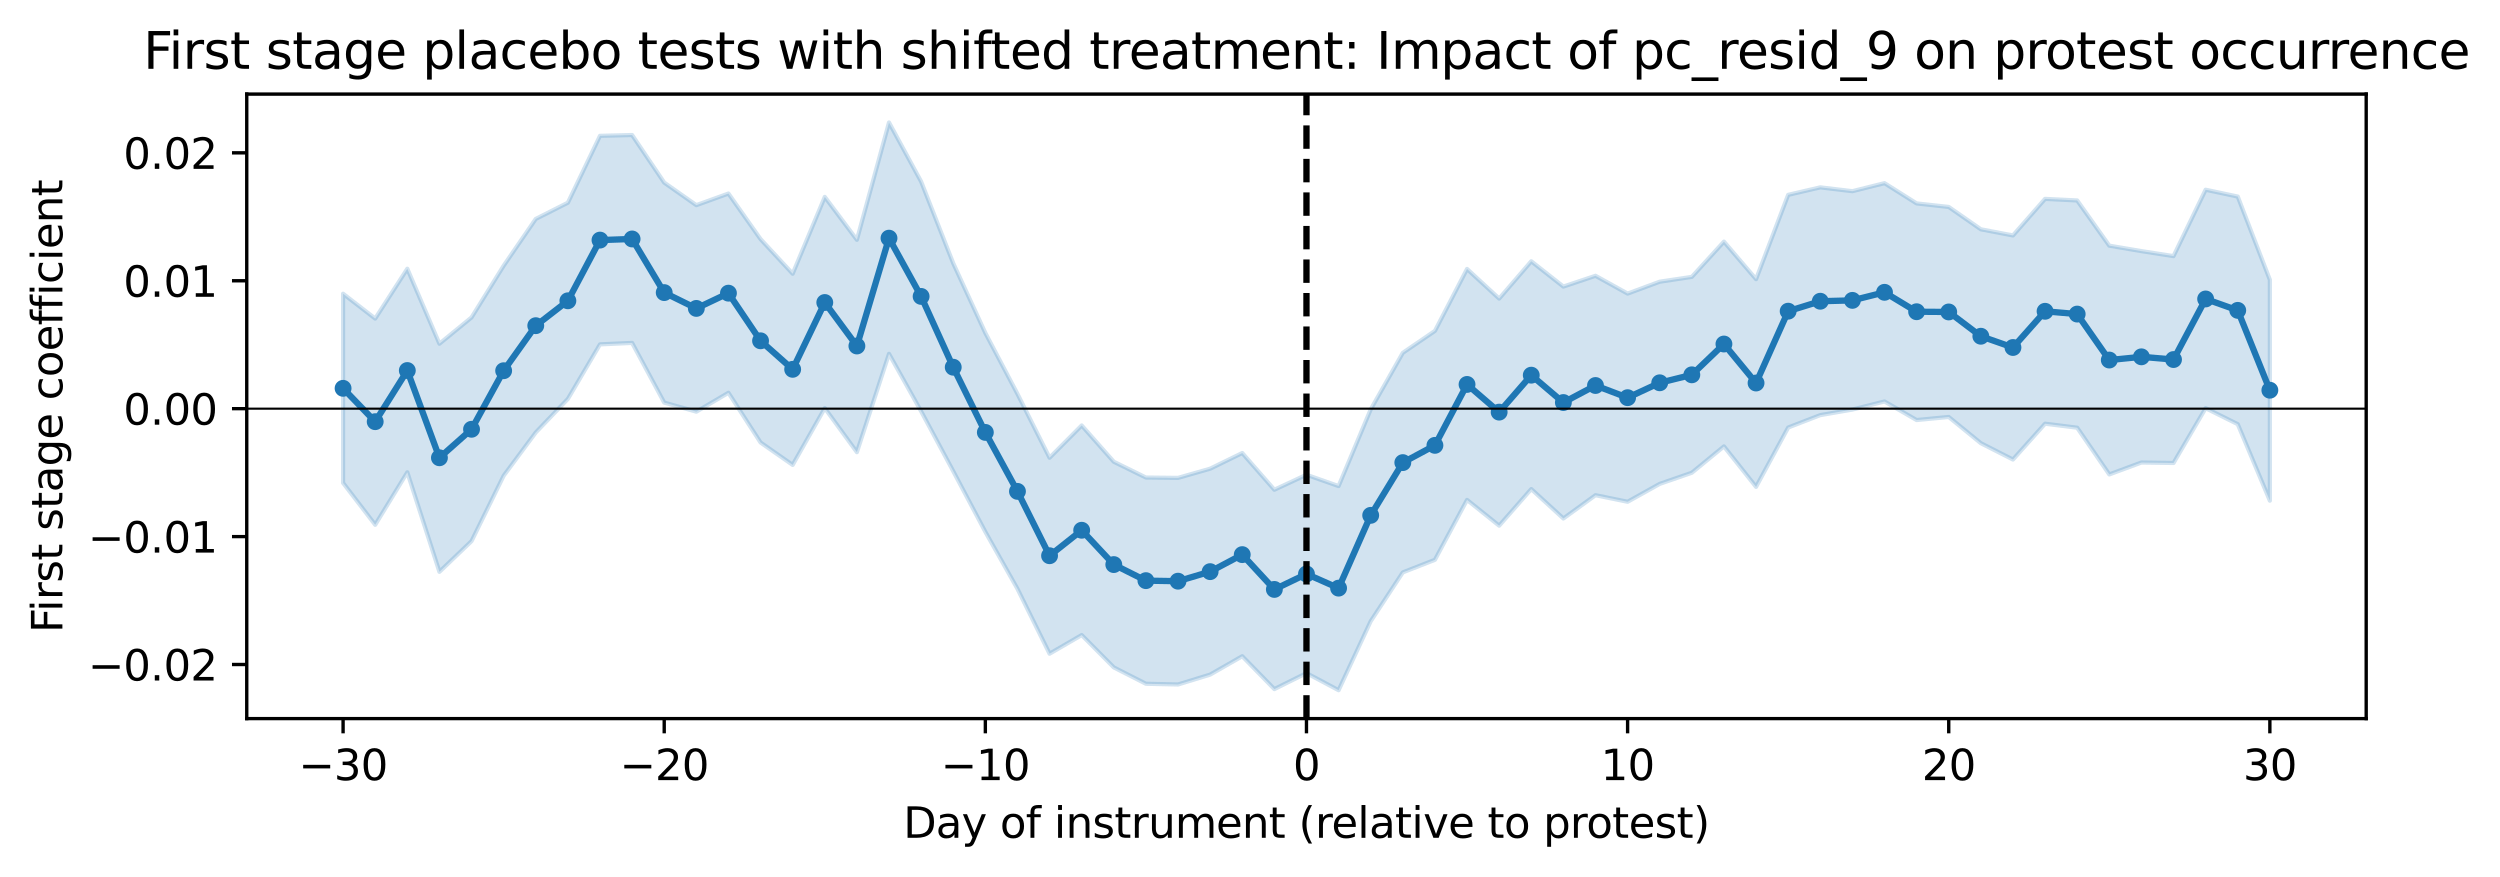 <?xml version="1.0" encoding="utf-8" standalone="no"?>
<!DOCTYPE svg PUBLIC "-//W3C//DTD SVG 1.1//EN"
  "http://www.w3.org/Graphics/SVG/1.1/DTD/svg11.dtd">
<svg xmlns:xlink="http://www.w3.org/1999/xlink" width="592.949pt" height="207.994pt" viewBox="0 0 592.949 207.994" xmlns="http://www.w3.org/2000/svg" version="1.1">
 <defs>
  <style type="text/css">*{stroke-linejoin: round; stroke-linecap: butt}</style>
 </defs>
 <g id="figure_1">
  <g id="patch_1">
   <path d="M 0 207.994
L 592.949 207.994
L 592.949 0
L 0 0
z
" style="fill: #ffffff"/>
  </g>
  <g id="axes_1">
   <g id="patch_2">
    <path d="M 58.523 170.438
L 561.213 170.438
L 561.213 22.318
L 58.523 22.318
z
" style="fill: #ffffff"/>
   </g>
   <g id="PolyCollection_1">
    <defs>
     <path id="m996051b1c8" d="M 81.373 -138.326
L 81.373 -93.459
L 88.989 -83.526
L 96.606 -95.973
L 104.223 -72.369
L 111.839 -79.654
L 119.456 -95.157
L 127.072 -105.423
L 134.689 -113.384
L 142.305 -126.316
L 149.922 -126.662
L 157.538 -112.509
L 165.155 -110.356
L 172.771 -114.834
L 180.388 -103.042
L 188.004 -97.725
L 195.621 -111.198
L 203.237 -100.748
L 210.854 -124.072
L 218.47 -110.45
L 226.087 -96.243
L 233.703 -81.852
L 241.32 -68.334
L 248.936 -52.947
L 256.553 -57.373
L 264.169 -49.7
L 271.786 -45.819
L 279.402 -45.649
L 287.019 -47.991
L 294.635 -52.35
L 302.252 -44.553
L 309.868 -48.344
L 317.485 -44.289
L 325.101 -60.648
L 332.718 -72.236
L 340.334 -75.222
L 347.951 -89.428
L 355.568 -83.316
L 363.184 -91.995
L 370.801 -85.018
L 378.417 -90.542
L 386.034 -88.985
L 393.65 -93.226
L 401.267 -95.867
L 408.883 -102.117
L 416.5 -92.52
L 424.116 -106.594
L 431.733 -109.536
L 439.349 -110.855
L 446.966 -112.774
L 454.582 -108.367
L 462.199 -109.1
L 469.815 -102.88
L 477.432 -99.002
L 485.048 -107.5
L 492.665 -106.551
L 500.281 -95.47
L 507.898 -98.293
L 515.514 -98.184
L 523.131 -111.182
L 530.747 -107.39
L 538.364 -89.247
L 538.364 -141.639
L 538.364 -141.639
L 530.747 -161.375
L 523.131 -162.994
L 515.514 -147.252
L 507.898 -148.434
L 500.281 -149.729
L 492.665 -160.45
L 485.048 -160.826
L 477.432 -152.151
L 469.815 -153.609
L 462.199 -158.911
L 454.582 -159.751
L 446.966 -164.553
L 439.349 -162.648
L 431.733 -163.557
L 424.116 -161.78
L 416.5 -141.782
L 408.883 -150.682
L 401.267 -142.323
L 393.65 -141.181
L 386.034 -138.362
L 378.417 -142.583
L 370.801 -140.026
L 363.184 -146.023
L 355.568 -137.175
L 347.951 -144.201
L 340.334 -129.511
L 332.718 -124.311
L 325.101 -110.884
L 317.485 -92.711
L 309.868 -95.388
L 302.252 -91.838
L 294.635 -100.546
L 287.019 -96.831
L 279.402 -94.65
L 271.786 -94.735
L 264.169 -98.477
L 256.553 -107.087
L 248.936 -99.428
L 241.32 -114.57
L 233.703 -129.019
L 226.087 -145.552
L 218.47 -164.933
L 210.854 -178.944
L 203.237 -151.116
L 195.621 -161.292
L 188.004 -143.072
L 180.388 -151.285
L 172.771 -162.09
L 165.155 -159.334
L 157.538 -164.685
L 149.922 -175.97
L 142.305 -175.778
L 134.689 -159.918
L 127.072 -156.076
L 119.456 -144.973
L 111.839 -132.706
L 104.223 -126.471
L 96.606 -144.254
L 88.989 -132.434
L 81.373 -138.326
z
" style="stroke: #1f77b4; stroke-opacity: 0.2"/>
    </defs>
    <g clip-path="url(#p23b97972e9)">
     <use xlink:href="#m996051b1c8" x="0" y="207.994" style="fill: #1f77b4; fill-opacity: 0.2; stroke: #1f77b4; stroke-opacity: 0.2"/>
    </g>
   </g>
   <g id="matplotlib.axis_1">
    <g id="xtick_1">
     <g id="line2d_1">
      <defs>
       <path id="m1688432ebb" d="M 0 0
L 0 3.5
" style="stroke: #000000; stroke-width: 0.8"/>
      </defs>
      <g>
       <use xlink:href="#m1688432ebb" x="81.373" y="170.438" style="stroke: #000000; stroke-width: 0.8"/>
      </g>
     </g>
     <g id="text_1">
      <!-- −30 -->
      <g transform="translate(70.821 185.037) scale(0.1 -0.1)">
       <defs>
        <path id="DejaVuSans-2212" d="M 678 2272
L 4684 2272
L 4684 1741
L 678 1741
L 678 2272
z
" transform="scale(0.016)"/>
        <path id="DejaVuSans-33" d="M 2597 2516
Q 3050 2419 3304 2112
Q 3559 1806 3559 1356
Q 3559 666 3084 287
Q 2609 -91 1734 -91
Q 1441 -91 1130 -33
Q 819 25 488 141
L 488 750
Q 750 597 1062 519
Q 1375 441 1716 441
Q 2309 441 2620 675
Q 2931 909 2931 1356
Q 2931 1769 2642 2001
Q 2353 2234 1838 2234
L 1294 2234
L 1294 2753
L 1863 2753
Q 2328 2753 2575 2939
Q 2822 3125 2822 3475
Q 2822 3834 2567 4026
Q 2313 4219 1838 4219
Q 1578 4219 1281 4162
Q 984 4106 628 3988
L 628 4550
Q 988 4650 1302 4700
Q 1616 4750 1894 4750
Q 2613 4750 3031 4423
Q 3450 4097 3450 3541
Q 3450 3153 3228 2886
Q 3006 2619 2597 2516
z
" transform="scale(0.016)"/>
        <path id="DejaVuSans-30" d="M 2034 4250
Q 1547 4250 1301 3770
Q 1056 3291 1056 2328
Q 1056 1369 1301 889
Q 1547 409 2034 409
Q 2525 409 2770 889
Q 3016 1369 3016 2328
Q 3016 3291 2770 3770
Q 2525 4250 2034 4250
z
M 2034 4750
Q 2819 4750 3233 4129
Q 3647 3509 3647 2328
Q 3647 1150 3233 529
Q 2819 -91 2034 -91
Q 1250 -91 836 529
Q 422 1150 422 2328
Q 422 3509 836 4129
Q 1250 4750 2034 4750
z
" transform="scale(0.016)"/>
       </defs>
       <use xlink:href="#DejaVuSans-2212"/>
       <use xlink:href="#DejaVuSans-33" x="83.789"/>
       <use xlink:href="#DejaVuSans-30" x="147.412"/>
      </g>
     </g>
    </g>
    <g id="xtick_2">
     <g id="line2d_2">
      <g>
       <use xlink:href="#m1688432ebb" x="157.538" y="170.438" style="stroke: #000000; stroke-width: 0.8"/>
      </g>
     </g>
     <g id="text_2">
      <!-- −20 -->
      <g transform="translate(146.986 185.037) scale(0.1 -0.1)">
       <defs>
        <path id="DejaVuSans-32" d="M 1228 531
L 3431 531
L 3431 0
L 469 0
L 469 531
Q 828 903 1448 1529
Q 2069 2156 2228 2338
Q 2531 2678 2651 2914
Q 2772 3150 2772 3378
Q 2772 3750 2511 3984
Q 2250 4219 1831 4219
Q 1534 4219 1204 4116
Q 875 4013 500 3803
L 500 4441
Q 881 4594 1212 4672
Q 1544 4750 1819 4750
Q 2544 4750 2975 4387
Q 3406 4025 3406 3419
Q 3406 3131 3298 2873
Q 3191 2616 2906 2266
Q 2828 2175 2409 1742
Q 1991 1309 1228 531
z
" transform="scale(0.016)"/>
       </defs>
       <use xlink:href="#DejaVuSans-2212"/>
       <use xlink:href="#DejaVuSans-32" x="83.789"/>
       <use xlink:href="#DejaVuSans-30" x="147.412"/>
      </g>
     </g>
    </g>
    <g id="xtick_3">
     <g id="line2d_3">
      <g>
       <use xlink:href="#m1688432ebb" x="233.703" y="170.438" style="stroke: #000000; stroke-width: 0.8"/>
      </g>
     </g>
     <g id="text_3">
      <!-- −10 -->
      <g transform="translate(223.151 185.037) scale(0.1 -0.1)">
       <defs>
        <path id="DejaVuSans-31" d="M 794 531
L 1825 531
L 1825 4091
L 703 3866
L 703 4441
L 1819 4666
L 2450 4666
L 2450 531
L 3481 531
L 3481 0
L 794 0
L 794 531
z
" transform="scale(0.016)"/>
       </defs>
       <use xlink:href="#DejaVuSans-2212"/>
       <use xlink:href="#DejaVuSans-31" x="83.789"/>
       <use xlink:href="#DejaVuSans-30" x="147.412"/>
      </g>
     </g>
    </g>
    <g id="xtick_4">
     <g id="line2d_4">
      <g>
       <use xlink:href="#m1688432ebb" x="309.868" y="170.438" style="stroke: #000000; stroke-width: 0.8"/>
      </g>
     </g>
     <g id="text_4">
      <!-- 0 -->
      <g transform="translate(306.687 185.037) scale(0.1 -0.1)">
       <use xlink:href="#DejaVuSans-30"/>
      </g>
     </g>
    </g>
    <g id="xtick_5">
     <g id="line2d_5">
      <g>
       <use xlink:href="#m1688432ebb" x="386.034" y="170.438" style="stroke: #000000; stroke-width: 0.8"/>
      </g>
     </g>
     <g id="text_5">
      <!-- 10 -->
      <g transform="translate(379.671 185.037) scale(0.1 -0.1)">
       <use xlink:href="#DejaVuSans-31"/>
       <use xlink:href="#DejaVuSans-30" x="63.623"/>
      </g>
     </g>
    </g>
    <g id="xtick_6">
     <g id="line2d_6">
      <g>
       <use xlink:href="#m1688432ebb" x="462.199" y="170.438" style="stroke: #000000; stroke-width: 0.8"/>
      </g>
     </g>
     <g id="text_6">
      <!-- 20 -->
      <g transform="translate(455.836 185.037) scale(0.1 -0.1)">
       <use xlink:href="#DejaVuSans-32"/>
       <use xlink:href="#DejaVuSans-30" x="63.623"/>
      </g>
     </g>
    </g>
    <g id="xtick_7">
     <g id="line2d_7">
      <g>
       <use xlink:href="#m1688432ebb" x="538.364" y="170.438" style="stroke: #000000; stroke-width: 0.8"/>
      </g>
     </g>
     <g id="text_7">
      <!-- 30 -->
      <g transform="translate(532.001 185.037) scale(0.1 -0.1)">
       <use xlink:href="#DejaVuSans-33"/>
       <use xlink:href="#DejaVuSans-30" x="63.623"/>
      </g>
     </g>
    </g>
    <g id="text_8">
     <!-- Day of instrument (relative to protest) -->
     <g transform="translate(214.25 198.715) scale(0.1 -0.1)">
      <defs>
       <path id="DejaVuSans-44" d="M 1259 4147
L 1259 519
L 2022 519
Q 2988 519 3436 956
Q 3884 1394 3884 2338
Q 3884 3275 3436 3711
Q 2988 4147 2022 4147
L 1259 4147
z
M 628 4666
L 1925 4666
Q 3281 4666 3915 4102
Q 4550 3538 4550 2338
Q 4550 1131 3912 565
Q 3275 0 1925 0
L 628 0
L 628 4666
z
" transform="scale(0.016)"/>
       <path id="DejaVuSans-61" d="M 2194 1759
Q 1497 1759 1228 1600
Q 959 1441 959 1056
Q 959 750 1161 570
Q 1363 391 1709 391
Q 2188 391 2477 730
Q 2766 1069 2766 1631
L 2766 1759
L 2194 1759
z
M 3341 1997
L 3341 0
L 2766 0
L 2766 531
Q 2569 213 2275 61
Q 1981 -91 1556 -91
Q 1019 -91 701 211
Q 384 513 384 1019
Q 384 1609 779 1909
Q 1175 2209 1959 2209
L 2766 2209
L 2766 2266
Q 2766 2663 2505 2880
Q 2244 3097 1772 3097
Q 1472 3097 1187 3025
Q 903 2953 641 2809
L 641 3341
Q 956 3463 1253 3523
Q 1550 3584 1831 3584
Q 2591 3584 2966 3190
Q 3341 2797 3341 1997
z
" transform="scale(0.016)"/>
       <path id="DejaVuSans-79" d="M 2059 -325
Q 1816 -950 1584 -1140
Q 1353 -1331 966 -1331
L 506 -1331
L 506 -850
L 844 -850
Q 1081 -850 1212 -737
Q 1344 -625 1503 -206
L 1606 56
L 191 3500
L 800 3500
L 1894 763
L 2988 3500
L 3597 3500
L 2059 -325
z
" transform="scale(0.016)"/>
       <path id="DejaVuSans-20" transform="scale(0.016)"/>
       <path id="DejaVuSans-6f" d="M 1959 3097
Q 1497 3097 1228 2736
Q 959 2375 959 1747
Q 959 1119 1226 758
Q 1494 397 1959 397
Q 2419 397 2687 759
Q 2956 1122 2956 1747
Q 2956 2369 2687 2733
Q 2419 3097 1959 3097
z
M 1959 3584
Q 2709 3584 3137 3096
Q 3566 2609 3566 1747
Q 3566 888 3137 398
Q 2709 -91 1959 -91
Q 1206 -91 779 398
Q 353 888 353 1747
Q 353 2609 779 3096
Q 1206 3584 1959 3584
z
" transform="scale(0.016)"/>
       <path id="DejaVuSans-66" d="M 2375 4863
L 2375 4384
L 1825 4384
Q 1516 4384 1395 4259
Q 1275 4134 1275 3809
L 1275 3500
L 2222 3500
L 2222 3053
L 1275 3053
L 1275 0
L 697 0
L 697 3053
L 147 3053
L 147 3500
L 697 3500
L 697 3744
Q 697 4328 969 4595
Q 1241 4863 1831 4863
L 2375 4863
z
" transform="scale(0.016)"/>
       <path id="DejaVuSans-69" d="M 603 3500
L 1178 3500
L 1178 0
L 603 0
L 603 3500
z
M 603 4863
L 1178 4863
L 1178 4134
L 603 4134
L 603 4863
z
" transform="scale(0.016)"/>
       <path id="DejaVuSans-6e" d="M 3513 2113
L 3513 0
L 2938 0
L 2938 2094
Q 2938 2591 2744 2837
Q 2550 3084 2163 3084
Q 1697 3084 1428 2787
Q 1159 2491 1159 1978
L 1159 0
L 581 0
L 581 3500
L 1159 3500
L 1159 2956
Q 1366 3272 1645 3428
Q 1925 3584 2291 3584
Q 2894 3584 3203 3211
Q 3513 2838 3513 2113
z
" transform="scale(0.016)"/>
       <path id="DejaVuSans-73" d="M 2834 3397
L 2834 2853
Q 2591 2978 2328 3040
Q 2066 3103 1784 3103
Q 1356 3103 1142 2972
Q 928 2841 928 2578
Q 928 2378 1081 2264
Q 1234 2150 1697 2047
L 1894 2003
Q 2506 1872 2764 1633
Q 3022 1394 3022 966
Q 3022 478 2636 193
Q 2250 -91 1575 -91
Q 1294 -91 989 -36
Q 684 19 347 128
L 347 722
Q 666 556 975 473
Q 1284 391 1588 391
Q 1994 391 2212 530
Q 2431 669 2431 922
Q 2431 1156 2273 1281
Q 2116 1406 1581 1522
L 1381 1569
Q 847 1681 609 1914
Q 372 2147 372 2553
Q 372 3047 722 3315
Q 1072 3584 1716 3584
Q 2034 3584 2315 3537
Q 2597 3491 2834 3397
z
" transform="scale(0.016)"/>
       <path id="DejaVuSans-74" d="M 1172 4494
L 1172 3500
L 2356 3500
L 2356 3053
L 1172 3053
L 1172 1153
Q 1172 725 1289 603
Q 1406 481 1766 481
L 2356 481
L 2356 0
L 1766 0
Q 1100 0 847 248
Q 594 497 594 1153
L 594 3053
L 172 3053
L 172 3500
L 594 3500
L 594 4494
L 1172 4494
z
" transform="scale(0.016)"/>
       <path id="DejaVuSans-72" d="M 2631 2963
Q 2534 3019 2420 3045
Q 2306 3072 2169 3072
Q 1681 3072 1420 2755
Q 1159 2438 1159 1844
L 1159 0
L 581 0
L 581 3500
L 1159 3500
L 1159 2956
Q 1341 3275 1631 3429
Q 1922 3584 2338 3584
Q 2397 3584 2469 3576
Q 2541 3569 2628 3553
L 2631 2963
z
" transform="scale(0.016)"/>
       <path id="DejaVuSans-75" d="M 544 1381
L 544 3500
L 1119 3500
L 1119 1403
Q 1119 906 1312 657
Q 1506 409 1894 409
Q 2359 409 2629 706
Q 2900 1003 2900 1516
L 2900 3500
L 3475 3500
L 3475 0
L 2900 0
L 2900 538
Q 2691 219 2414 64
Q 2138 -91 1772 -91
Q 1169 -91 856 284
Q 544 659 544 1381
z
M 1991 3584
L 1991 3584
z
" transform="scale(0.016)"/>
       <path id="DejaVuSans-6d" d="M 3328 2828
Q 3544 3216 3844 3400
Q 4144 3584 4550 3584
Q 5097 3584 5394 3201
Q 5691 2819 5691 2113
L 5691 0
L 5113 0
L 5113 2094
Q 5113 2597 4934 2840
Q 4756 3084 4391 3084
Q 3944 3084 3684 2787
Q 3425 2491 3425 1978
L 3425 0
L 2847 0
L 2847 2094
Q 2847 2600 2669 2842
Q 2491 3084 2119 3084
Q 1678 3084 1418 2786
Q 1159 2488 1159 1978
L 1159 0
L 581 0
L 581 3500
L 1159 3500
L 1159 2956
Q 1356 3278 1631 3431
Q 1906 3584 2284 3584
Q 2666 3584 2933 3390
Q 3200 3197 3328 2828
z
" transform="scale(0.016)"/>
       <path id="DejaVuSans-65" d="M 3597 1894
L 3597 1613
L 953 1613
Q 991 1019 1311 708
Q 1631 397 2203 397
Q 2534 397 2845 478
Q 3156 559 3463 722
L 3463 178
Q 3153 47 2828 -22
Q 2503 -91 2169 -91
Q 1331 -91 842 396
Q 353 884 353 1716
Q 353 2575 817 3079
Q 1281 3584 2069 3584
Q 2775 3584 3186 3129
Q 3597 2675 3597 1894
z
M 3022 2063
Q 3016 2534 2758 2815
Q 2500 3097 2075 3097
Q 1594 3097 1305 2825
Q 1016 2553 972 2059
L 3022 2063
z
" transform="scale(0.016)"/>
       <path id="DejaVuSans-28" d="M 1984 4856
Q 1566 4138 1362 3434
Q 1159 2731 1159 2009
Q 1159 1288 1364 580
Q 1569 -128 1984 -844
L 1484 -844
Q 1016 -109 783 600
Q 550 1309 550 2009
Q 550 2706 781 3412
Q 1013 4119 1484 4856
L 1984 4856
z
" transform="scale(0.016)"/>
       <path id="DejaVuSans-6c" d="M 603 4863
L 1178 4863
L 1178 0
L 603 0
L 603 4863
z
" transform="scale(0.016)"/>
       <path id="DejaVuSans-76" d="M 191 3500
L 800 3500
L 1894 563
L 2988 3500
L 3597 3500
L 2284 0
L 1503 0
L 191 3500
z
" transform="scale(0.016)"/>
       <path id="DejaVuSans-70" d="M 1159 525
L 1159 -1331
L 581 -1331
L 581 3500
L 1159 3500
L 1159 2969
Q 1341 3281 1617 3432
Q 1894 3584 2278 3584
Q 2916 3584 3314 3078
Q 3713 2572 3713 1747
Q 3713 922 3314 415
Q 2916 -91 2278 -91
Q 1894 -91 1617 61
Q 1341 213 1159 525
z
M 3116 1747
Q 3116 2381 2855 2742
Q 2594 3103 2138 3103
Q 1681 3103 1420 2742
Q 1159 2381 1159 1747
Q 1159 1113 1420 752
Q 1681 391 2138 391
Q 2594 391 2855 752
Q 3116 1113 3116 1747
z
" transform="scale(0.016)"/>
       <path id="DejaVuSans-29" d="M 513 4856
L 1013 4856
Q 1481 4119 1714 3412
Q 1947 2706 1947 2009
Q 1947 1309 1714 600
Q 1481 -109 1013 -844
L 513 -844
Q 928 -128 1133 580
Q 1338 1288 1338 2009
Q 1338 2731 1133 3434
Q 928 4138 513 4856
z
" transform="scale(0.016)"/>
      </defs>
      <use xlink:href="#DejaVuSans-44"/>
      <use xlink:href="#DejaVuSans-61" x="77.002"/>
      <use xlink:href="#DejaVuSans-79" x="138.281"/>
      <use xlink:href="#DejaVuSans-20" x="197.461"/>
      <use xlink:href="#DejaVuSans-6f" x="229.248"/>
      <use xlink:href="#DejaVuSans-66" x="290.43"/>
      <use xlink:href="#DejaVuSans-20" x="325.635"/>
      <use xlink:href="#DejaVuSans-69" x="357.422"/>
      <use xlink:href="#DejaVuSans-6e" x="385.205"/>
      <use xlink:href="#DejaVuSans-73" x="448.584"/>
      <use xlink:href="#DejaVuSans-74" x="500.684"/>
      <use xlink:href="#DejaVuSans-72" x="539.893"/>
      <use xlink:href="#DejaVuSans-75" x="581.006"/>
      <use xlink:href="#DejaVuSans-6d" x="644.385"/>
      <use xlink:href="#DejaVuSans-65" x="741.797"/>
      <use xlink:href="#DejaVuSans-6e" x="803.32"/>
      <use xlink:href="#DejaVuSans-74" x="866.699"/>
      <use xlink:href="#DejaVuSans-20" x="905.908"/>
      <use xlink:href="#DejaVuSans-28" x="937.695"/>
      <use xlink:href="#DejaVuSans-72" x="976.709"/>
      <use xlink:href="#DejaVuSans-65" x="1015.572"/>
      <use xlink:href="#DejaVuSans-6c" x="1077.096"/>
      <use xlink:href="#DejaVuSans-61" x="1104.879"/>
      <use xlink:href="#DejaVuSans-74" x="1166.158"/>
      <use xlink:href="#DejaVuSans-69" x="1205.367"/>
      <use xlink:href="#DejaVuSans-76" x="1233.15"/>
      <use xlink:href="#DejaVuSans-65" x="1292.33"/>
      <use xlink:href="#DejaVuSans-20" x="1353.854"/>
      <use xlink:href="#DejaVuSans-74" x="1385.641"/>
      <use xlink:href="#DejaVuSans-6f" x="1424.85"/>
      <use xlink:href="#DejaVuSans-20" x="1486.031"/>
      <use xlink:href="#DejaVuSans-70" x="1517.818"/>
      <use xlink:href="#DejaVuSans-72" x="1581.295"/>
      <use xlink:href="#DejaVuSans-6f" x="1620.158"/>
      <use xlink:href="#DejaVuSans-74" x="1681.34"/>
      <use xlink:href="#DejaVuSans-65" x="1720.549"/>
      <use xlink:href="#DejaVuSans-73" x="1782.072"/>
      <use xlink:href="#DejaVuSans-74" x="1834.172"/>
      <use xlink:href="#DejaVuSans-29" x="1873.381"/>
     </g>
    </g>
   </g>
   <g id="matplotlib.axis_2">
    <g id="ytick_1">
     <g id="line2d_8">
      <defs>
       <path id="maa6b77df28" d="M 0 0
L -3.5 0
" style="stroke: #000000; stroke-width: 0.8"/>
      </defs>
      <g>
       <use xlink:href="#maa6b77df28" x="58.523" y="157.608" style="stroke: #000000; stroke-width: 0.8"/>
      </g>
     </g>
     <g id="text_9">
      <!-- −0.02 -->
      <g transform="translate(20.878 161.407) scale(0.1 -0.1)">
       <defs>
        <path id="DejaVuSans-2e" d="M 684 794
L 1344 794
L 1344 0
L 684 0
L 684 794
z
" transform="scale(0.016)"/>
       </defs>
       <use xlink:href="#DejaVuSans-2212"/>
       <use xlink:href="#DejaVuSans-30" x="83.789"/>
       <use xlink:href="#DejaVuSans-2e" x="147.412"/>
       <use xlink:href="#DejaVuSans-30" x="179.199"/>
       <use xlink:href="#DejaVuSans-32" x="242.822"/>
      </g>
     </g>
    </g>
    <g id="ytick_2">
     <g id="line2d_9">
      <g>
       <use xlink:href="#maa6b77df28" x="58.523" y="127.269" style="stroke: #000000; stroke-width: 0.8"/>
      </g>
     </g>
     <g id="text_10">
      <!-- −0.01 -->
      <g transform="translate(20.878 131.068) scale(0.1 -0.1)">
       <use xlink:href="#DejaVuSans-2212"/>
       <use xlink:href="#DejaVuSans-30" x="83.789"/>
       <use xlink:href="#DejaVuSans-2e" x="147.412"/>
       <use xlink:href="#DejaVuSans-30" x="179.199"/>
       <use xlink:href="#DejaVuSans-31" x="242.822"/>
      </g>
     </g>
    </g>
    <g id="ytick_3">
     <g id="line2d_10">
      <g>
       <use xlink:href="#maa6b77df28" x="58.523" y="96.929" style="stroke: #000000; stroke-width: 0.8"/>
      </g>
     </g>
     <g id="text_11">
      <!-- 0.00 -->
      <g transform="translate(29.258 100.728) scale(0.1 -0.1)">
       <use xlink:href="#DejaVuSans-30"/>
       <use xlink:href="#DejaVuSans-2e" x="63.623"/>
       <use xlink:href="#DejaVuSans-30" x="95.41"/>
       <use xlink:href="#DejaVuSans-30" x="159.033"/>
      </g>
     </g>
    </g>
    <g id="ytick_4">
     <g id="line2d_11">
      <g>
       <use xlink:href="#maa6b77df28" x="58.523" y="66.59" style="stroke: #000000; stroke-width: 0.8"/>
      </g>
     </g>
     <g id="text_12">
      <!-- 0.01 -->
      <g transform="translate(29.258 70.389) scale(0.1 -0.1)">
       <use xlink:href="#DejaVuSans-30"/>
       <use xlink:href="#DejaVuSans-2e" x="63.623"/>
       <use xlink:href="#DejaVuSans-30" x="95.41"/>
       <use xlink:href="#DejaVuSans-31" x="159.033"/>
      </g>
     </g>
    </g>
    <g id="ytick_5">
     <g id="line2d_12">
      <g>
       <use xlink:href="#maa6b77df28" x="58.523" y="36.25" style="stroke: #000000; stroke-width: 0.8"/>
      </g>
     </g>
     <g id="text_13">
      <!-- 0.02 -->
      <g transform="translate(29.258 40.05) scale(0.1 -0.1)">
       <use xlink:href="#DejaVuSans-30"/>
       <use xlink:href="#DejaVuSans-2e" x="63.623"/>
       <use xlink:href="#DejaVuSans-30" x="95.41"/>
       <use xlink:href="#DejaVuSans-32" x="159.033"/>
      </g>
     </g>
    </g>
    <g id="text_14">
     <!-- First stage coefficient -->
     <g transform="translate(14.798 150.097) rotate(-90) scale(0.1 -0.1)">
      <defs>
       <path id="DejaVuSans-46" d="M 628 4666
L 3309 4666
L 3309 4134
L 1259 4134
L 1259 2759
L 3109 2759
L 3109 2228
L 1259 2228
L 1259 0
L 628 0
L 628 4666
z
" transform="scale(0.016)"/>
       <path id="DejaVuSans-67" d="M 2906 1791
Q 2906 2416 2648 2759
Q 2391 3103 1925 3103
Q 1463 3103 1205 2759
Q 947 2416 947 1791
Q 947 1169 1205 825
Q 1463 481 1925 481
Q 2391 481 2648 825
Q 2906 1169 2906 1791
z
M 3481 434
Q 3481 -459 3084 -895
Q 2688 -1331 1869 -1331
Q 1566 -1331 1297 -1286
Q 1028 -1241 775 -1147
L 775 -588
Q 1028 -725 1275 -790
Q 1522 -856 1778 -856
Q 2344 -856 2625 -561
Q 2906 -266 2906 331
L 2906 616
Q 2728 306 2450 153
Q 2172 0 1784 0
Q 1141 0 747 490
Q 353 981 353 1791
Q 353 2603 747 3093
Q 1141 3584 1784 3584
Q 2172 3584 2450 3431
Q 2728 3278 2906 2969
L 2906 3500
L 3481 3500
L 3481 434
z
" transform="scale(0.016)"/>
       <path id="DejaVuSans-63" d="M 3122 3366
L 3122 2828
Q 2878 2963 2633 3030
Q 2388 3097 2138 3097
Q 1578 3097 1268 2742
Q 959 2388 959 1747
Q 959 1106 1268 751
Q 1578 397 2138 397
Q 2388 397 2633 464
Q 2878 531 3122 666
L 3122 134
Q 2881 22 2623 -34
Q 2366 -91 2075 -91
Q 1284 -91 818 406
Q 353 903 353 1747
Q 353 2603 823 3093
Q 1294 3584 2113 3584
Q 2378 3584 2631 3529
Q 2884 3475 3122 3366
z
" transform="scale(0.016)"/>
      </defs>
      <use xlink:href="#DejaVuSans-46"/>
      <use xlink:href="#DejaVuSans-69" x="50.27"/>
      <use xlink:href="#DejaVuSans-72" x="78.053"/>
      <use xlink:href="#DejaVuSans-73" x="119.166"/>
      <use xlink:href="#DejaVuSans-74" x="171.266"/>
      <use xlink:href="#DejaVuSans-20" x="210.475"/>
      <use xlink:href="#DejaVuSans-73" x="242.262"/>
      <use xlink:href="#DejaVuSans-74" x="294.361"/>
      <use xlink:href="#DejaVuSans-61" x="333.57"/>
      <use xlink:href="#DejaVuSans-67" x="394.85"/>
      <use xlink:href="#DejaVuSans-65" x="458.326"/>
      <use xlink:href="#DejaVuSans-20" x="519.85"/>
      <use xlink:href="#DejaVuSans-63" x="551.637"/>
      <use xlink:href="#DejaVuSans-6f" x="606.617"/>
      <use xlink:href="#DejaVuSans-65" x="667.799"/>
      <use xlink:href="#DejaVuSans-66" x="729.322"/>
      <use xlink:href="#DejaVuSans-66" x="764.527"/>
      <use xlink:href="#DejaVuSans-69" x="799.732"/>
      <use xlink:href="#DejaVuSans-63" x="827.516"/>
      <use xlink:href="#DejaVuSans-69" x="882.496"/>
      <use xlink:href="#DejaVuSans-65" x="910.279"/>
      <use xlink:href="#DejaVuSans-6e" x="971.803"/>
      <use xlink:href="#DejaVuSans-74" x="1035.182"/>
     </g>
    </g>
   </g>
   <g id="line2d_13">
    <path d="M 81.373 92.102
L 88.989 100.014
L 96.606 87.881
L 104.223 108.574
L 111.839 101.815
L 119.456 87.929
L 127.072 77.245
L 134.689 71.343
L 142.305 56.947
L 149.922 56.678
L 157.538 69.397
L 165.155 73.149
L 172.771 69.533
L 180.388 80.831
L 188.004 87.596
L 195.621 71.749
L 203.237 82.062
L 210.854 56.487
L 218.47 70.303
L 226.087 87.097
L 233.703 102.559
L 241.32 116.543
L 248.936 131.807
L 256.553 125.765
L 264.169 133.906
L 271.786 137.718
L 279.402 137.845
L 287.019 135.583
L 294.635 131.546
L 302.252 139.799
L 309.868 136.129
L 317.485 139.494
L 325.101 122.228
L 332.718 109.721
L 340.334 105.628
L 347.951 91.18
L 355.568 97.749
L 363.184 88.985
L 370.801 95.473
L 378.417 91.432
L 386.034 94.321
L 393.65 90.791
L 401.267 88.899
L 408.883 81.595
L 416.5 90.844
L 424.116 73.807
L 431.733 71.448
L 439.349 71.243
L 446.966 69.331
L 454.582 73.936
L 462.199 73.989
L 469.815 79.75
L 477.432 82.418
L 485.048 73.831
L 492.665 74.494
L 500.281 85.395
L 507.898 84.631
L 515.514 85.277
L 523.131 70.907
L 530.747 73.612
L 538.364 92.551
" clip-path="url(#p23b97972e9)" style="fill: none; stroke: #1f77b4; stroke-width: 1.5; stroke-linecap: square"/>
    <defs>
     <path id="mdb2a7c962b" d="M 0 1.5
C 0.398 1.5 0.779 1.342 1.061 1.061
C 1.342 0.779 1.5 0.398 1.5 0
C 1.5 -0.398 1.342 -0.779 1.061 -1.061
C 0.779 -1.342 0.398 -1.5 0 -1.5
C -0.398 -1.5 -0.779 -1.342 -1.061 -1.061
C -1.342 -0.779 -1.5 -0.398 -1.5 0
C -1.5 0.398 -1.342 0.779 -1.061 1.061
C -0.779 1.342 -0.398 1.5 0 1.5
z
" style="stroke: #1f77b4"/>
    </defs>
    <g clip-path="url(#p23b97972e9)">
     <use xlink:href="#mdb2a7c962b" x="81.373" y="92.102" style="fill: #1f77b4; stroke: #1f77b4"/>
     <use xlink:href="#mdb2a7c962b" x="88.989" y="100.014" style="fill: #1f77b4; stroke: #1f77b4"/>
     <use xlink:href="#mdb2a7c962b" x="96.606" y="87.881" style="fill: #1f77b4; stroke: #1f77b4"/>
     <use xlink:href="#mdb2a7c962b" x="104.223" y="108.574" style="fill: #1f77b4; stroke: #1f77b4"/>
     <use xlink:href="#mdb2a7c962b" x="111.839" y="101.815" style="fill: #1f77b4; stroke: #1f77b4"/>
     <use xlink:href="#mdb2a7c962b" x="119.456" y="87.929" style="fill: #1f77b4; stroke: #1f77b4"/>
     <use xlink:href="#mdb2a7c962b" x="127.072" y="77.245" style="fill: #1f77b4; stroke: #1f77b4"/>
     <use xlink:href="#mdb2a7c962b" x="134.689" y="71.343" style="fill: #1f77b4; stroke: #1f77b4"/>
     <use xlink:href="#mdb2a7c962b" x="142.305" y="56.947" style="fill: #1f77b4; stroke: #1f77b4"/>
     <use xlink:href="#mdb2a7c962b" x="149.922" y="56.678" style="fill: #1f77b4; stroke: #1f77b4"/>
     <use xlink:href="#mdb2a7c962b" x="157.538" y="69.397" style="fill: #1f77b4; stroke: #1f77b4"/>
     <use xlink:href="#mdb2a7c962b" x="165.155" y="73.149" style="fill: #1f77b4; stroke: #1f77b4"/>
     <use xlink:href="#mdb2a7c962b" x="172.771" y="69.533" style="fill: #1f77b4; stroke: #1f77b4"/>
     <use xlink:href="#mdb2a7c962b" x="180.388" y="80.831" style="fill: #1f77b4; stroke: #1f77b4"/>
     <use xlink:href="#mdb2a7c962b" x="188.004" y="87.596" style="fill: #1f77b4; stroke: #1f77b4"/>
     <use xlink:href="#mdb2a7c962b" x="195.621" y="71.749" style="fill: #1f77b4; stroke: #1f77b4"/>
     <use xlink:href="#mdb2a7c962b" x="203.237" y="82.062" style="fill: #1f77b4; stroke: #1f77b4"/>
     <use xlink:href="#mdb2a7c962b" x="210.854" y="56.487" style="fill: #1f77b4; stroke: #1f77b4"/>
     <use xlink:href="#mdb2a7c962b" x="218.47" y="70.303" style="fill: #1f77b4; stroke: #1f77b4"/>
     <use xlink:href="#mdb2a7c962b" x="226.087" y="87.097" style="fill: #1f77b4; stroke: #1f77b4"/>
     <use xlink:href="#mdb2a7c962b" x="233.703" y="102.559" style="fill: #1f77b4; stroke: #1f77b4"/>
     <use xlink:href="#mdb2a7c962b" x="241.32" y="116.543" style="fill: #1f77b4; stroke: #1f77b4"/>
     <use xlink:href="#mdb2a7c962b" x="248.936" y="131.807" style="fill: #1f77b4; stroke: #1f77b4"/>
     <use xlink:href="#mdb2a7c962b" x="256.553" y="125.765" style="fill: #1f77b4; stroke: #1f77b4"/>
     <use xlink:href="#mdb2a7c962b" x="264.169" y="133.906" style="fill: #1f77b4; stroke: #1f77b4"/>
     <use xlink:href="#mdb2a7c962b" x="271.786" y="137.718" style="fill: #1f77b4; stroke: #1f77b4"/>
     <use xlink:href="#mdb2a7c962b" x="279.402" y="137.845" style="fill: #1f77b4; stroke: #1f77b4"/>
     <use xlink:href="#mdb2a7c962b" x="287.019" y="135.583" style="fill: #1f77b4; stroke: #1f77b4"/>
     <use xlink:href="#mdb2a7c962b" x="294.635" y="131.546" style="fill: #1f77b4; stroke: #1f77b4"/>
     <use xlink:href="#mdb2a7c962b" x="302.252" y="139.799" style="fill: #1f77b4; stroke: #1f77b4"/>
     <use xlink:href="#mdb2a7c962b" x="309.868" y="136.129" style="fill: #1f77b4; stroke: #1f77b4"/>
     <use xlink:href="#mdb2a7c962b" x="317.485" y="139.494" style="fill: #1f77b4; stroke: #1f77b4"/>
     <use xlink:href="#mdb2a7c962b" x="325.101" y="122.228" style="fill: #1f77b4; stroke: #1f77b4"/>
     <use xlink:href="#mdb2a7c962b" x="332.718" y="109.721" style="fill: #1f77b4; stroke: #1f77b4"/>
     <use xlink:href="#mdb2a7c962b" x="340.334" y="105.628" style="fill: #1f77b4; stroke: #1f77b4"/>
     <use xlink:href="#mdb2a7c962b" x="347.951" y="91.18" style="fill: #1f77b4; stroke: #1f77b4"/>
     <use xlink:href="#mdb2a7c962b" x="355.568" y="97.749" style="fill: #1f77b4; stroke: #1f77b4"/>
     <use xlink:href="#mdb2a7c962b" x="363.184" y="88.985" style="fill: #1f77b4; stroke: #1f77b4"/>
     <use xlink:href="#mdb2a7c962b" x="370.801" y="95.473" style="fill: #1f77b4; stroke: #1f77b4"/>
     <use xlink:href="#mdb2a7c962b" x="378.417" y="91.432" style="fill: #1f77b4; stroke: #1f77b4"/>
     <use xlink:href="#mdb2a7c962b" x="386.034" y="94.321" style="fill: #1f77b4; stroke: #1f77b4"/>
     <use xlink:href="#mdb2a7c962b" x="393.65" y="90.791" style="fill: #1f77b4; stroke: #1f77b4"/>
     <use xlink:href="#mdb2a7c962b" x="401.267" y="88.899" style="fill: #1f77b4; stroke: #1f77b4"/>
     <use xlink:href="#mdb2a7c962b" x="408.883" y="81.595" style="fill: #1f77b4; stroke: #1f77b4"/>
     <use xlink:href="#mdb2a7c962b" x="416.5" y="90.844" style="fill: #1f77b4; stroke: #1f77b4"/>
     <use xlink:href="#mdb2a7c962b" x="424.116" y="73.807" style="fill: #1f77b4; stroke: #1f77b4"/>
     <use xlink:href="#mdb2a7c962b" x="431.733" y="71.448" style="fill: #1f77b4; stroke: #1f77b4"/>
     <use xlink:href="#mdb2a7c962b" x="439.349" y="71.243" style="fill: #1f77b4; stroke: #1f77b4"/>
     <use xlink:href="#mdb2a7c962b" x="446.966" y="69.331" style="fill: #1f77b4; stroke: #1f77b4"/>
     <use xlink:href="#mdb2a7c962b" x="454.582" y="73.936" style="fill: #1f77b4; stroke: #1f77b4"/>
     <use xlink:href="#mdb2a7c962b" x="462.199" y="73.989" style="fill: #1f77b4; stroke: #1f77b4"/>
     <use xlink:href="#mdb2a7c962b" x="469.815" y="79.75" style="fill: #1f77b4; stroke: #1f77b4"/>
     <use xlink:href="#mdb2a7c962b" x="477.432" y="82.418" style="fill: #1f77b4; stroke: #1f77b4"/>
     <use xlink:href="#mdb2a7c962b" x="485.048" y="73.831" style="fill: #1f77b4; stroke: #1f77b4"/>
     <use xlink:href="#mdb2a7c962b" x="492.665" y="74.494" style="fill: #1f77b4; stroke: #1f77b4"/>
     <use xlink:href="#mdb2a7c962b" x="500.281" y="85.395" style="fill: #1f77b4; stroke: #1f77b4"/>
     <use xlink:href="#mdb2a7c962b" x="507.898" y="84.631" style="fill: #1f77b4; stroke: #1f77b4"/>
     <use xlink:href="#mdb2a7c962b" x="515.514" y="85.277" style="fill: #1f77b4; stroke: #1f77b4"/>
     <use xlink:href="#mdb2a7c962b" x="523.131" y="70.907" style="fill: #1f77b4; stroke: #1f77b4"/>
     <use xlink:href="#mdb2a7c962b" x="530.747" y="73.612" style="fill: #1f77b4; stroke: #1f77b4"/>
     <use xlink:href="#mdb2a7c962b" x="538.364" y="92.551" style="fill: #1f77b4; stroke: #1f77b4"/>
    </g>
   </g>
   <g id="line2d_14">
    <path d="M 58.523 96.929
L 561.213 96.929
" clip-path="url(#p23b97972e9)" style="fill: none; stroke: #000000; stroke-width: 0.5; stroke-linecap: square"/>
   </g>
   <g id="line2d_15">
    <path d="M 309.868 170.438
L 309.868 22.318
" clip-path="url(#p23b97972e9)" style="fill: none; stroke-dasharray: 5.55,2.4; stroke-dashoffset: 0; stroke: #000000; stroke-width: 1.5"/>
   </g>
   <g id="patch_3">
    <path d="M 58.523 170.438
L 58.523 22.318
" style="fill: none; stroke: #000000; stroke-width: 0.8; stroke-linejoin: miter; stroke-linecap: square"/>
   </g>
   <g id="patch_4">
    <path d="M 561.213 170.438
L 561.213 22.318
" style="fill: none; stroke: #000000; stroke-width: 0.8; stroke-linejoin: miter; stroke-linecap: square"/>
   </g>
   <g id="patch_5">
    <path d="M 58.523 170.438
L 561.213 170.438
" style="fill: none; stroke: #000000; stroke-width: 0.8; stroke-linejoin: miter; stroke-linecap: square"/>
   </g>
   <g id="patch_6">
    <path d="M 58.523 22.318
L 561.213 22.318
" style="fill: none; stroke: #000000; stroke-width: 0.8; stroke-linejoin: miter; stroke-linecap: square"/>
   </g>
   <g id="text_15">
    <!-- First stage placebo tests with shifted treatment: Impact of pc_resid_9 on protest occurrence -->
    <g transform="translate(33.987 16.318) scale(0.12 -0.12)">
     <defs>
      <path id="DejaVuSans-62" d="M 3116 1747
Q 3116 2381 2855 2742
Q 2594 3103 2138 3103
Q 1681 3103 1420 2742
Q 1159 2381 1159 1747
Q 1159 1113 1420 752
Q 1681 391 2138 391
Q 2594 391 2855 752
Q 3116 1113 3116 1747
z
M 1159 2969
Q 1341 3281 1617 3432
Q 1894 3584 2278 3584
Q 2916 3584 3314 3078
Q 3713 2572 3713 1747
Q 3713 922 3314 415
Q 2916 -91 2278 -91
Q 1894 -91 1617 61
Q 1341 213 1159 525
L 1159 0
L 581 0
L 581 4863
L 1159 4863
L 1159 2969
z
" transform="scale(0.016)"/>
      <path id="DejaVuSans-77" d="M 269 3500
L 844 3500
L 1563 769
L 2278 3500
L 2956 3500
L 3675 769
L 4391 3500
L 4966 3500
L 4050 0
L 3372 0
L 2619 2869
L 1863 0
L 1184 0
L 269 3500
z
" transform="scale(0.016)"/>
      <path id="DejaVuSans-68" d="M 3513 2113
L 3513 0
L 2938 0
L 2938 2094
Q 2938 2591 2744 2837
Q 2550 3084 2163 3084
Q 1697 3084 1428 2787
Q 1159 2491 1159 1978
L 1159 0
L 581 0
L 581 4863
L 1159 4863
L 1159 2956
Q 1366 3272 1645 3428
Q 1925 3584 2291 3584
Q 2894 3584 3203 3211
Q 3513 2838 3513 2113
z
" transform="scale(0.016)"/>
      <path id="DejaVuSans-64" d="M 2906 2969
L 2906 4863
L 3481 4863
L 3481 0
L 2906 0
L 2906 525
Q 2725 213 2448 61
Q 2172 -91 1784 -91
Q 1150 -91 751 415
Q 353 922 353 1747
Q 353 2572 751 3078
Q 1150 3584 1784 3584
Q 2172 3584 2448 3432
Q 2725 3281 2906 2969
z
M 947 1747
Q 947 1113 1208 752
Q 1469 391 1925 391
Q 2381 391 2643 752
Q 2906 1113 2906 1747
Q 2906 2381 2643 2742
Q 2381 3103 1925 3103
Q 1469 3103 1208 2742
Q 947 2381 947 1747
z
" transform="scale(0.016)"/>
      <path id="DejaVuSans-3a" d="M 750 794
L 1409 794
L 1409 0
L 750 0
L 750 794
z
M 750 3309
L 1409 3309
L 1409 2516
L 750 2516
L 750 3309
z
" transform="scale(0.016)"/>
      <path id="DejaVuSans-49" d="M 628 4666
L 1259 4666
L 1259 0
L 628 0
L 628 4666
z
" transform="scale(0.016)"/>
      <path id="DejaVuSans-5f" d="M 3263 -1063
L 3263 -1509
L -63 -1509
L -63 -1063
L 3263 -1063
z
" transform="scale(0.016)"/>
      <path id="DejaVuSans-39" d="M 703 97
L 703 672
Q 941 559 1184 500
Q 1428 441 1663 441
Q 2288 441 2617 861
Q 2947 1281 2994 2138
Q 2813 1869 2534 1725
Q 2256 1581 1919 1581
Q 1219 1581 811 2004
Q 403 2428 403 3163
Q 403 3881 828 4315
Q 1253 4750 1959 4750
Q 2769 4750 3195 4129
Q 3622 3509 3622 2328
Q 3622 1225 3098 567
Q 2575 -91 1691 -91
Q 1453 -91 1209 -44
Q 966 3 703 97
z
M 1959 2075
Q 2384 2075 2632 2365
Q 2881 2656 2881 3163
Q 2881 3666 2632 3958
Q 2384 4250 1959 4250
Q 1534 4250 1286 3958
Q 1038 3666 1038 3163
Q 1038 2656 1286 2365
Q 1534 2075 1959 2075
z
" transform="scale(0.016)"/>
     </defs>
     <use xlink:href="#DejaVuSans-46"/>
     <use xlink:href="#DejaVuSans-69" x="50.27"/>
     <use xlink:href="#DejaVuSans-72" x="78.053"/>
     <use xlink:href="#DejaVuSans-73" x="119.166"/>
     <use xlink:href="#DejaVuSans-74" x="171.266"/>
     <use xlink:href="#DejaVuSans-20" x="210.475"/>
     <use xlink:href="#DejaVuSans-73" x="242.262"/>
     <use xlink:href="#DejaVuSans-74" x="294.361"/>
     <use xlink:href="#DejaVuSans-61" x="333.57"/>
     <use xlink:href="#DejaVuSans-67" x="394.85"/>
     <use xlink:href="#DejaVuSans-65" x="458.326"/>
     <use xlink:href="#DejaVuSans-20" x="519.85"/>
     <use xlink:href="#DejaVuSans-70" x="551.637"/>
     <use xlink:href="#DejaVuSans-6c" x="615.113"/>
     <use xlink:href="#DejaVuSans-61" x="642.896"/>
     <use xlink:href="#DejaVuSans-63" x="704.176"/>
     <use xlink:href="#DejaVuSans-65" x="759.156"/>
     <use xlink:href="#DejaVuSans-62" x="820.68"/>
     <use xlink:href="#DejaVuSans-6f" x="884.156"/>
     <use xlink:href="#DejaVuSans-20" x="945.338"/>
     <use xlink:href="#DejaVuSans-74" x="977.125"/>
     <use xlink:href="#DejaVuSans-65" x="1016.334"/>
     <use xlink:href="#DejaVuSans-73" x="1077.857"/>
     <use xlink:href="#DejaVuSans-74" x="1129.957"/>
     <use xlink:href="#DejaVuSans-73" x="1169.166"/>
     <use xlink:href="#DejaVuSans-20" x="1221.266"/>
     <use xlink:href="#DejaVuSans-77" x="1253.053"/>
     <use xlink:href="#DejaVuSans-69" x="1334.84"/>
     <use xlink:href="#DejaVuSans-74" x="1362.623"/>
     <use xlink:href="#DejaVuSans-68" x="1401.832"/>
     <use xlink:href="#DejaVuSans-20" x="1465.211"/>
     <use xlink:href="#DejaVuSans-73" x="1496.998"/>
     <use xlink:href="#DejaVuSans-68" x="1549.098"/>
     <use xlink:href="#DejaVuSans-69" x="1612.477"/>
     <use xlink:href="#DejaVuSans-66" x="1640.26"/>
     <use xlink:href="#DejaVuSans-74" x="1673.715"/>
     <use xlink:href="#DejaVuSans-65" x="1712.924"/>
     <use xlink:href="#DejaVuSans-64" x="1774.447"/>
     <use xlink:href="#DejaVuSans-20" x="1837.924"/>
     <use xlink:href="#DejaVuSans-74" x="1869.711"/>
     <use xlink:href="#DejaVuSans-72" x="1908.92"/>
     <use xlink:href="#DejaVuSans-65" x="1947.783"/>
     <use xlink:href="#DejaVuSans-61" x="2009.307"/>
     <use xlink:href="#DejaVuSans-74" x="2070.586"/>
     <use xlink:href="#DejaVuSans-6d" x="2109.795"/>
     <use xlink:href="#DejaVuSans-65" x="2207.207"/>
     <use xlink:href="#DejaVuSans-6e" x="2268.73"/>
     <use xlink:href="#DejaVuSans-74" x="2332.109"/>
     <use xlink:href="#DejaVuSans-3a" x="2371.318"/>
     <use xlink:href="#DejaVuSans-20" x="2405.01"/>
     <use xlink:href="#DejaVuSans-49" x="2436.797"/>
     <use xlink:href="#DejaVuSans-6d" x="2466.289"/>
     <use xlink:href="#DejaVuSans-70" x="2563.701"/>
     <use xlink:href="#DejaVuSans-61" x="2627.178"/>
     <use xlink:href="#DejaVuSans-63" x="2688.457"/>
     <use xlink:href="#DejaVuSans-74" x="2743.438"/>
     <use xlink:href="#DejaVuSans-20" x="2782.646"/>
     <use xlink:href="#DejaVuSans-6f" x="2814.434"/>
     <use xlink:href="#DejaVuSans-66" x="2875.615"/>
     <use xlink:href="#DejaVuSans-20" x="2910.82"/>
     <use xlink:href="#DejaVuSans-70" x="2942.607"/>
     <use xlink:href="#DejaVuSans-63" x="3006.084"/>
     <use xlink:href="#DejaVuSans-5f" x="3061.064"/>
     <use xlink:href="#DejaVuSans-72" x="3111.064"/>
     <use xlink:href="#DejaVuSans-65" x="3149.928"/>
     <use xlink:href="#DejaVuSans-73" x="3211.451"/>
     <use xlink:href="#DejaVuSans-69" x="3263.551"/>
     <use xlink:href="#DejaVuSans-64" x="3291.334"/>
     <use xlink:href="#DejaVuSans-5f" x="3354.811"/>
     <use xlink:href="#DejaVuSans-39" x="3404.811"/>
     <use xlink:href="#DejaVuSans-20" x="3468.434"/>
     <use xlink:href="#DejaVuSans-6f" x="3500.221"/>
     <use xlink:href="#DejaVuSans-6e" x="3561.402"/>
     <use xlink:href="#DejaVuSans-20" x="3624.781"/>
     <use xlink:href="#DejaVuSans-70" x="3656.568"/>
     <use xlink:href="#DejaVuSans-72" x="3720.045"/>
     <use xlink:href="#DejaVuSans-6f" x="3758.908"/>
     <use xlink:href="#DejaVuSans-74" x="3820.09"/>
     <use xlink:href="#DejaVuSans-65" x="3859.299"/>
     <use xlink:href="#DejaVuSans-73" x="3920.822"/>
     <use xlink:href="#DejaVuSans-74" x="3972.922"/>
     <use xlink:href="#DejaVuSans-20" x="4012.131"/>
     <use xlink:href="#DejaVuSans-6f" x="4043.918"/>
     <use xlink:href="#DejaVuSans-63" x="4105.1"/>
     <use xlink:href="#DejaVuSans-63" x="4160.08"/>
     <use xlink:href="#DejaVuSans-75" x="4215.061"/>
     <use xlink:href="#DejaVuSans-72" x="4278.439"/>
     <use xlink:href="#DejaVuSans-72" x="4317.803"/>
     <use xlink:href="#DejaVuSans-65" x="4356.666"/>
     <use xlink:href="#DejaVuSans-6e" x="4418.189"/>
     <use xlink:href="#DejaVuSans-63" x="4481.568"/>
     <use xlink:href="#DejaVuSans-65" x="4536.549"/>
    </g>
   </g>
  </g>
 </g>
 <defs>
  <clipPath id="p23b97972e9">
   <rect x="58.523" y="22.318" width="502.69" height="148.12"/>
  </clipPath>
 </defs>
</svg>
